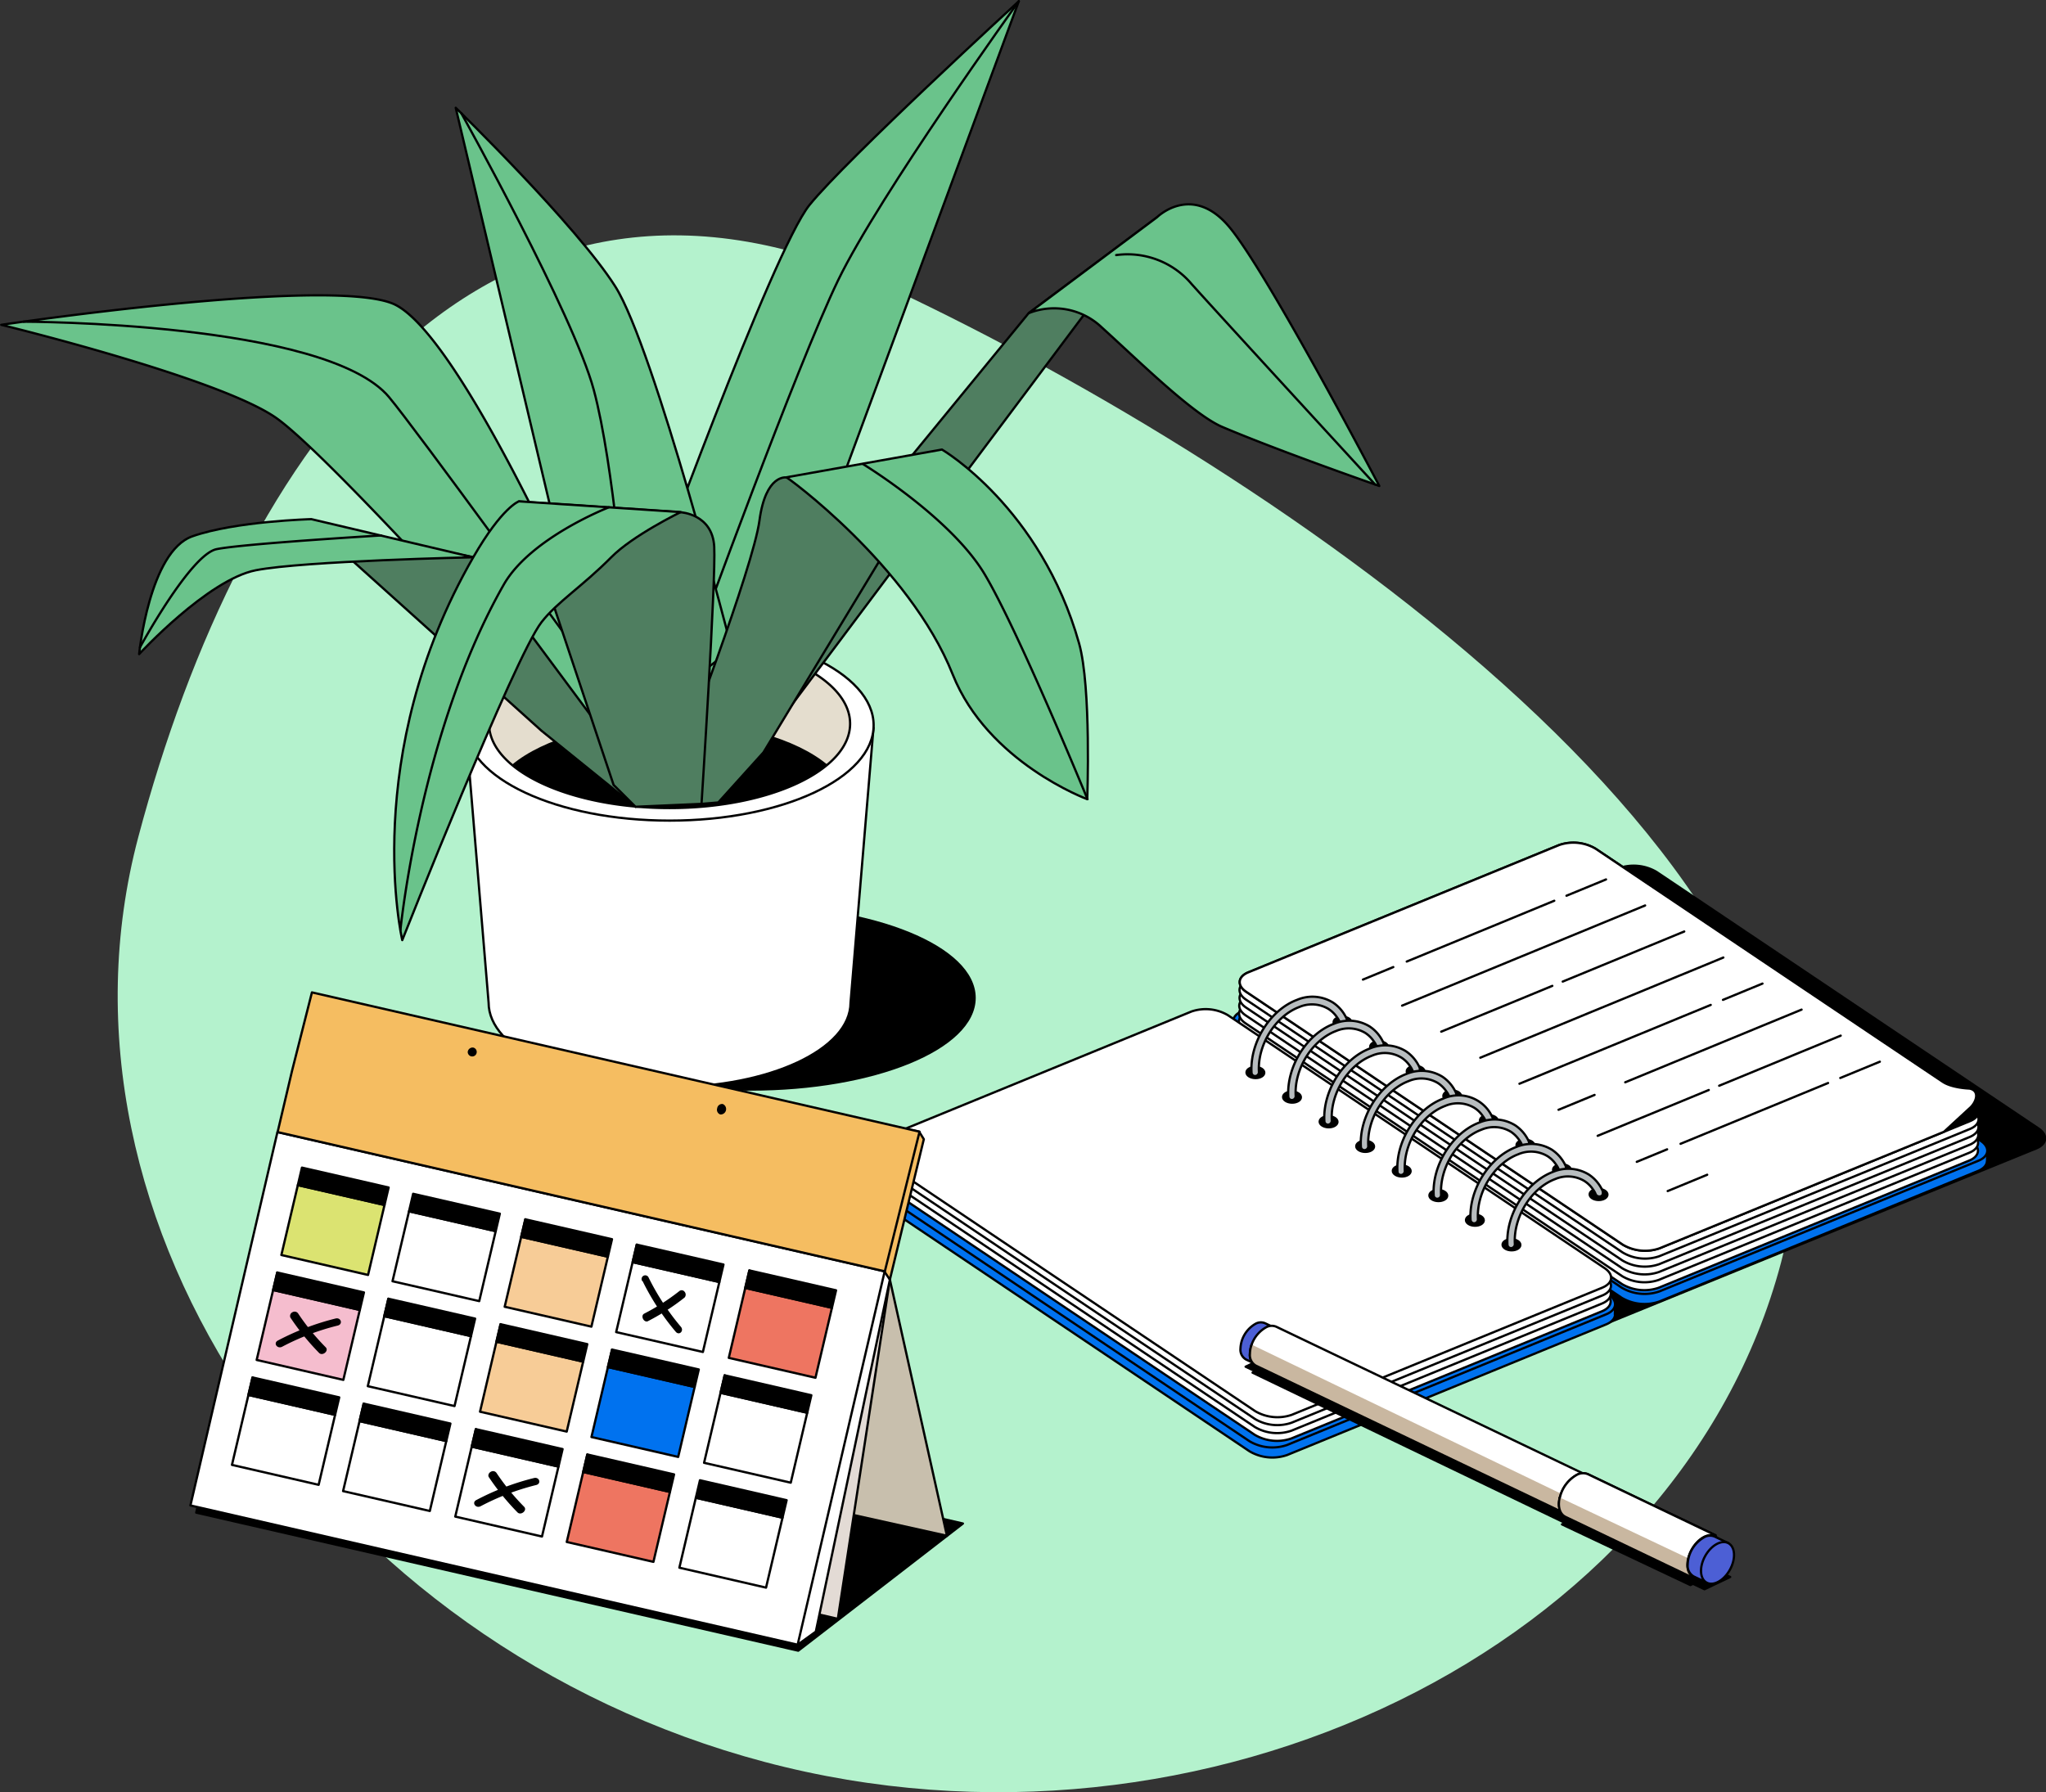 <svg viewBox="0 0 452 396" fill="none" xmlns="http://www.w3.org/2000/svg">
  <rect x="0" y="0" width="452" height="396" fill="#333333" stroke="none"/>
  <path d="M393.458 278.992c22.623-85.272-110.889-174.836-196.1-215.04-90.205-42.55-144.182 35.741-166.805 121.006C7.93 270.223 72.05 363.595 168.908 389.303c96.857 25.709 201.952-25.053 224.55-110.311Z" fill="#B4F2CD"/>
  <path d="M165.768 240.74c27.36 0 49.539-9.065 49.539-20.248 0-11.183-22.179-20.248-49.539-20.248-27.359 0-49.539 9.065-49.539 20.248 0 11.183 22.18 20.248 49.539 20.248Z" fill="#000" stroke="#000" stroke-width=".5" stroke-linecap="round" stroke-linejoin="round"/>
  <path d="m102.841 160.258 5.101 61.286c0 10.313 17.902 18.675 39.979 18.675 22.078 0 39.98-8.362 39.98-18.675l5.068-60.733-90.128-.553Z" fill="#fff" stroke="#000" stroke-width=".5" stroke-linecap="round" stroke-linejoin="round"/>
  <path d="M193.001 160.258c0 11.637-20.185 21.061-45.08 21.061-24.894 0-45.08-9.424-45.08-21.061.008-1.248.236-2.485.675-3.655 3.708-9.89 22.175-17.406 44.405-17.406 24.895 0 45.08 9.435 45.08 21.061Z" fill="#fff" stroke="#000" stroke-width=".5" stroke-linecap="round" stroke-linejoin="round"/>
  <path d="M187.803 159.911c0 10.292-17.847 18.632-39.882 18.632-22.034 0-39.881-8.34-39.881-18.632a9.18 9.18 0 0 1 .598-3.253c3.263-8.752 19.576-15.4 39.283-15.4 22.035.021 39.882 8.361 39.882 18.653Z" fill="#E4DDCE" stroke="#000" stroke-width=".5" stroke-linecap="round" stroke-linejoin="round"/>
  <path d="M182.778 168.967c-6.819-5.705-19.87-9.576-34.802-9.576-14.933 0-28.038 3.871-34.857 9.576 6.819 5.715 19.87 9.576 34.857 9.576 14.987 0 27.983-3.861 34.802-9.576Z" fill="#000"/>
  <path d="M161.668 171.906 225.074.271s-38.119 34.965-46.255 45.04c-8.135 10.075-35.748 86.11-35.748 86.11l15.78 37.221 2.817 3.264Z" fill="#6AC38B" stroke="#000" stroke-width=".5" stroke-linecap="round" stroke-linejoin="round"/>
  <path d="M225.074.271s-30.822 42.86-39.914 61.644c-9.092 18.784-31.105 79.267-31.105 79.267" stroke="#000" stroke-width=".5" stroke-linecap="round" stroke-linejoin="round"/>
  <path d="m143.082 171.906 18.586 1.529L255.57 48.044l-28.321 21.148-84.167 102.714Z" fill="#4F7E60" stroke="#000" stroke-width=".5" stroke-linecap="round" stroke-linejoin="round"/>
  <path d="M270.1 94.363c12.79 5.423 34.617 13.014 34.617 13.014s-25.395-48.488-33.519-57.663c-8.124-9.175-15.628-1.681-15.628-1.681l-28.277 21.148a15.266 15.266 0 0 1 8.539-.767 15.238 15.238 0 0 1 7.6 3.955c7.853 7.071 20.11 19.24 26.668 21.994ZM130.401 139.62s-28.854-66.665-43.732-72.576C71.791 61.135.272 71.773.272 71.773s47.973 11.659 60.698 20.54c12.724 8.883 65.885 68.683 65.885 68.683l6.732 9.251-3.186-30.627Z" fill="#6AC38B" stroke="#000" stroke-width=".5" stroke-linecap="round" stroke-linejoin="round"/>
  <path d="M5.177 71.079s66.82 0 80.763 16.658c6.112 7.31 40.915 55.31 40.915 55.31" stroke="#000" stroke-width=".5" stroke-linecap="round" stroke-linejoin="round"/>
  <path d="M161.668 143.416s-17.129-66.535-25.732-80.102c-8.602-13.567-35.259-39.498-35.259-39.498l33.421 140.986 27.57-21.386Z" fill="#6AC38B" stroke="#000" stroke-width=".5" stroke-linecap="round" stroke-linejoin="round"/>
  <path d="M101.906 25.009s24.775 44.465 29.267 61.134c4.491 16.669 6.982 50.278 6.982 50.278" stroke="#000" stroke-width=".5" stroke-linecap="round" stroke-linejoin="round"/>
  <path d="m119.623 161.462 20.772 16.799 3.644-1.963-39.49-53.163-35.553-7.212 50.627 45.539Z" fill="#4F7E60" stroke="#000" stroke-width=".5" stroke-linecap="round" stroke-linejoin="round"/>
  <path d="M104.549 123.135s-37.413.792-48.028 2.864c-10.614 2.071-25.786 18.534-25.786 18.534s2.251-22.677 11.757-26.028c9.505-3.352 26.286-3.796 26.286-3.796l35.771 8.426Z" fill="#6AC38B" stroke="#000" stroke-width=".5" stroke-linecap="round" stroke-linejoin="round"/>
  <path d="m168.661 166.245-9.984 11.062-12.083 1.03 3.785-11.127s16.009-41.797 17.401-52.198c1.393-10.4 5.993-9.511 5.993-9.511l33.443-2.928-38.555 63.672Z" fill="#4F7E60" stroke="#000" stroke-width=".5" stroke-linecap="round" stroke-linejoin="round"/>
  <path d="m154.98 177.621-14.585.64-4.84-4.826-20.914-62.62 35.738 2.376s7.004.347 7.406 7.591c.403 7.245-2.805 56.839-2.805 56.839Z" fill="#4F7E60" stroke="#000" stroke-width=".5" stroke-linecap="round" stroke-linejoin="round"/>
  <path d="M208.097 99.33s21.828 12.765 30.289 42.817c2.73 9.685 1.805 34.433 1.805 34.433s-21.947-8.08-29.723-27.568c-9.614-24.12-36.978-43.901-36.749-43.543l34.378-6.139ZM150.379 113.147s-10.604 5.162-15.346 9.988c-6.46 6.507-11.963 9.891-15.41 14.348-6.004 7.744-30.757 70.244-30.757 70.244s-9.56-40.756 15.683-84.592c6.405-11.127 10.092-12.363 10.092-12.363l35.738 2.375Z" fill="#6AC38B" stroke="#000" stroke-width=".5" stroke-linecap="round" stroke-linejoin="round"/>
  <path d="M134.511 112.095s-17.281 6.691-23.209 17.059c-18.488 32.416-22.839 76.339-22.839 76.339M190.652 102.541s19.392 11.799 26.874 24.336c7.483 12.537 22.72 49.703 22.72 49.703M246.586 56.362a18.536 18.536 0 0 1 9.164 1.063 18.491 18.491 0 0 1 7.509 5.347c7.482 8.329 40.534 44.28 40.534 44.28M30.92 143.036s11.137-20.486 16.912-21.69c5.775-1.204 36.368-3.037 36.368-3.037" stroke="#000" stroke-width=".5" stroke-linecap="round" stroke-linejoin="round"/>
  <g clip-path="url(#a)">
    <path d="m450.323 249.326-84.362-56.667a9.951 9.951 0 0 0-8.312-.833l-152.642 62.786c-2.41.983-2.629 3.003-.476 4.422l84.339 56.682c2.146 1.441 5.886 1.817 24.936-6.517l136.018-55.443c2.441-.991 2.652-2.981.499-4.43Z" fill="#000" stroke="#000" stroke-width=".5" stroke-linecap="round" stroke-linejoin="round"/>
    <path d="M438.98 256.556v-.082l.045-2.253-2.123-.375-83.741-56.307a9.953 9.953 0 0 0-8.313-.826l-70.472 28.934-.34.151-1.571-.278-.053 2.38a2.813 2.813 0 0 0 1.511 2.169l84.338 56.683a9.95 9.95 0 0 0 8.313.825l70.419-28.851c1.269-.518 1.927-1.314 1.964-2.155l.023-.015Z" fill="#0072EF" stroke="#000" stroke-width=".5" stroke-linecap="round" stroke-linejoin="round"/>
    <path d="m437.061 256.474-70.472 28.874a9.953 9.953 0 0 1-8.313-.826L273.93 227.84c-2.146-1.442-1.934-3.439.484-4.43l70.48-28.866a9.947 9.947 0 0 1 8.312.825l84.338 56.683c2.154 1.419 1.935 3.446-.483 4.422ZM356.758 290.475v-.082l.045-2.253-2.131-.375-83.734-56.307a9.946 9.946 0 0 0-8.312-.826l-70.465 28.927-.34.158-1.579-.278-.045 2.38c.058.455.226.89.489 1.268a2.89 2.89 0 0 0 1.022.902l84.331 56.682a9.946 9.946 0 0 0 8.312.826l70.48-28.867c1.262-.518 1.927-1.314 1.964-2.155h-.037Z" fill="#0072EF" stroke="#000" stroke-width=".5" stroke-linecap="round" stroke-linejoin="round"/>
    <path d="m354.838 290.4-70.487 28.874a9.95 9.95 0 0 1-8.312-.825L191.7 261.766c-2.153-1.449-1.934-3.438.484-4.429l70.48-28.867a9.946 9.946 0 0 1 8.312.826l84.338 56.682c2.154 1.442 1.942 3.439-.476 4.422Z" fill="#0072EF" stroke="#000" stroke-width=".5" stroke-linecap="round" stroke-linejoin="round"/>
    <path d="m435.051 256.428-68.621 28.109a9.71 9.71 0 0 1-8.086-.803l-83.189-55.872c-2.101-1.411-1.89-3.348.468-4.309l68.621-28.116a9.667 9.667 0 0 1 8.085.811l83.198 55.871c2.093 1.404 1.881 3.341-.476 4.309Z" fill="#fff" stroke="#000" stroke-width=".5" stroke-linecap="round" stroke-linejoin="round"/>
    <path d="m435.089 254.687-68.629 28.108a9.698 9.698 0 0 1-8.055-.796l-83.22-55.878c-2.093-1.412-1.882-3.349.468-4.317l68.629-28.109a9.68 9.68 0 0 1 8.085.804l83.19 55.879c2.093 1.403 1.882 3.34-.468 4.309Z" fill="#fff" stroke="#000" stroke-width=".5" stroke-linecap="round" stroke-linejoin="round"/>
    <path d="m435.126 252.945-68.628 28.108a9.696 9.696 0 0 1-8.086-.803l-83.19-55.879c-2.1-1.404-1.889-3.341.469-4.309l68.621-28.108a9.703 9.703 0 0 1 8.093.803l83.19 55.871c2.093 1.412 1.881 3.341-.469 4.317Z" fill="#fff" stroke="#000" stroke-width=".5" stroke-linecap="round" stroke-linejoin="round"/>
    <path d="m435.156 251.218-68.628 28.116a9.66 9.66 0 0 1-8.085-.811l-83.16-55.894c-2.093-1.404-1.882-3.341.469-4.309l68.628-28.108a9.692 9.692 0 0 1 8.085.803l83.19 55.871c2.093 1.412 1.852 3.349-.499 4.332Z" fill="#fff" stroke="#000" stroke-width=".5" stroke-linecap="round" stroke-linejoin="round"/>
    <path d="m435.194 249.454-68.628 28.116a9.674 9.674 0 0 1-8.086-.826l-83.197-55.856c-2.101-1.404-1.889-3.341.469-4.31l68.628-28.108a9.692 9.692 0 0 1 8.085.803l83.19 55.872c2.093 1.411 1.889 3.348-.461 4.309Z" fill="#fff" stroke="#000" stroke-width=".5" stroke-linecap="round" stroke-linejoin="round"/>
    <path d="m435.225 247.712-68.629 28.116a9.68 9.68 0 0 1-8.085-.811l-83.19-55.871c-2.093-1.404-1.882-3.348.468-4.309l68.629-28.109a9.65 9.65 0 0 1 8.085.804l83.19 55.871c2.093 1.411 1.889 3.348-.468 4.309Z" fill="#000" stroke="#000" stroke-width=".5" stroke-linecap="round" stroke-linejoin="round"/>
    <path d="m435.036 244.942-5.569 5.128-62.871 25.758a9.68 9.68 0 0 1-8.085-.811l-83.19-55.871c-2.093-1.404-1.882-3.348.468-4.309l68.629-28.109a9.65 9.65 0 0 1 8.085.804s74.666 50.173 76.722 51.524c2.055 1.351 5.833 1.464 5.833 1.464 2.373.405 1.64 3.048-.022 4.422ZM353.916 289.725l-68.628 28.108a9.667 9.667 0 0 1-8.086-.803l-83.189-55.872c-2.101-1.403-1.89-3.348.468-4.309l68.621-28.116a9.697 9.697 0 0 1 8.093.811l83.19 55.871c2.093 1.404 1.881 3.341-.469 4.31Z" fill="#fff" stroke="#000" stroke-width=".5" stroke-linecap="round" stroke-linejoin="round"/>
    <path d="m353.947 288.005-68.629 28.109a9.663 9.663 0 0 1-8.085-.803l-83.19-55.894c-2.093-1.412-1.882-3.349.468-4.31l68.629-28.116a9.68 9.68 0 0 1 8.085.811l83.19 55.872c2.093 1.403 1.882 3.348-.468 4.331Z" fill="#fff" stroke="#000" stroke-width=".5" stroke-linecap="round" stroke-linejoin="round"/>
    <path d="m353.984 286.241-68.628 28.109a9.699 9.699 0 0 1-4.133.489 9.65 9.65 0 0 1-3.953-1.293l-83.19-55.871c-2.1-1.412-1.889-3.348.469-4.309l68.643-28.116a9.672 9.672 0 0 1 8.086.81l83.19 55.872c2.078 1.404 1.866 3.341-.484 4.309Z" fill="#fff" stroke="#000" stroke-width=".5" stroke-linecap="round" stroke-linejoin="round"/>
    <path d="m354.014 284.499-68.628 28.109a9.694 9.694 0 0 1-8.086-.803l-83.189-55.872c-2.093-1.411-1.882-3.348.468-4.309l68.613-28.116a9.67 9.67 0 0 1 8.086.811l83.19 55.871c2.108 1.404 1.904 3.311-.454 4.309Z" fill="#fff" stroke="#000" stroke-width=".5" stroke-linecap="round" stroke-linejoin="round"/>
    <path d="M279.301 237.031c.015-.672-.852-1.235-1.937-1.259-1.085-.024-1.976.501-1.991 1.173-.015.671.852 1.235 1.937 1.259 1.085.024 1.976-.502 1.991-1.173ZM287.39 242.46c.015-.671-.853-1.235-1.938-1.259-1.084-.023-1.976.502-1.991 1.173-.015.672.853 1.236 1.938 1.259 1.084.024 1.976-.501 1.991-1.173ZM295.47 247.905c.015-.672-.852-1.236-1.937-1.259-1.085-.024-1.977.501-1.991 1.173-.015.671.852 1.235 1.937 1.259 1.085.023 1.976-.502 1.991-1.173ZM303.55 253.341c.015-.671-.852-1.235-1.937-1.258-1.085-.024-1.976.501-1.991 1.173-.015.671.852 1.235 1.937 1.258 1.085.024 1.976-.501 1.991-1.173ZM311.631 258.778c.015-.671-.853-1.235-1.937-1.259-1.085-.023-1.977.502-1.992 1.173-.014.672.853 1.235 1.938 1.259 1.085.024 1.976-.501 1.991-1.173ZM319.711 264.208c.015-.672-.852-1.236-1.937-1.259-1.085-.024-1.976.501-1.991 1.173-.015.671.853 1.235 1.937 1.259 1.085.023 1.977-.502 1.991-1.173ZM327.792 269.652c.015-.672-.853-1.235-1.938-1.259-1.084-.024-1.976.501-1.991 1.173-.015.672.853 1.235 1.938 1.259 1.084.024 1.976-.502 1.991-1.173ZM335.872 275.089c.015-.672-.852-1.236-1.937-1.259-1.085-.024-1.976.501-1.991 1.173-.015.671.852 1.235 1.937 1.259 1.085.023 1.977-.502 1.991-1.173ZM298.551 225.92c.014-.672-.853-1.235-1.938-1.259-1.085-.024-1.976.502-1.991 1.173-.015.672.853 1.235 1.937 1.259 1.085.024 1.977-.501 1.992-1.173ZM306.631 231.357c.015-.672-.852-1.235-1.937-1.259-1.085-.024-1.976.502-1.991 1.173-.015.672.852 1.235 1.937 1.259 1.085.024 1.976-.502 1.991-1.173ZM314.704 236.786c.015-.671-.852-1.235-1.937-1.259-1.085-.023-1.976.502-1.991 1.173-.015.672.852 1.235 1.937 1.259 1.085.024 1.976-.501 1.991-1.173ZM322.792 242.223c.015-.671-.852-1.235-1.937-1.259-1.085-.023-1.977.502-1.991 1.173-.015.672.852 1.235 1.937 1.259 1.085.024 1.976-.501 1.991-1.173ZM330.873 247.66c.014-.672-.853-1.235-1.938-1.259-1.085-.024-1.976.502-1.991 1.173-.015.672.853 1.235 1.937 1.259 1.085.024 1.977-.502 1.992-1.173ZM338.953 253.104c.015-.671-.853-1.235-1.937-1.259-1.085-.023-1.977.502-1.992 1.173-.014.672.853 1.236 1.938 1.259 1.085.024 1.976-.501 1.991-1.173ZM347.033 258.534c.015-.672-.852-1.235-1.937-1.259-1.085-.024-1.976.501-1.991 1.173-.015.671.853 1.235 1.937 1.259 1.085.023 1.977-.502 1.991-1.173ZM355.114 263.971c.015-.672-.852-1.236-1.937-1.259-1.085-.024-1.977.501-1.991 1.173-.015.671.852 1.235 1.937 1.259 1.085.023 1.976-.502 1.991-1.173Z" fill="#000" stroke="#000" stroke-width=".5" stroke-linecap="round" stroke-linejoin="round"/>
    <path d="M297.114 226.301c.657-.226.43-1.082.385-1.209a8.388 8.388 0 0 0-3.022-3.574 8.64 8.64 0 0 0-7.927-.6c-5.955 2.214-10.466 9.437-10.066 16.096a.787.787 0 0 0 .278.567.803.803 0 0 0 .607.184.89.89 0 0 0 .559-.316.872.872 0 0 0 .196-.608c-.363-5.938 3.642-12.372 8.917-14.339a7.094 7.094 0 0 1 6.476.45 6.445 6.445 0 0 1 1.836 1.802c.268.35.485.737.642 1.149a.923.923 0 0 0 1.119.398Z" fill="#B8BDBF" stroke="#000" stroke-width=".5" stroke-linecap="round" stroke-linejoin="round"/>
    <path d="M305.237 231.601c.657-.225.438-1.081.385-1.209a8.451 8.451 0 0 0-3.022-3.581 8.666 8.666 0 0 0-7.927-.593c-5.955 2.215-10.466 9.437-10.065 16.096a.774.774 0 0 0 .277.567.78.78 0 0 0 .607.184.867.867 0 0 0 .755-.923c-.362-5.939 3.643-12.373 8.925-14.34a7.093 7.093 0 0 1 6.476.451 6.495 6.495 0 0 1 1.828 1.802c.268.352.487.738.65 1.148a.915.915 0 0 0 1.111.398Z" fill="#B8BDBF" stroke="#000" stroke-width=".5" stroke-linecap="round" stroke-linejoin="round"/>
    <path d="M313.209 237.051c.658-.225.431-1.088.386-1.216a8.48 8.48 0 0 0-3.023-3.573 8.675 8.675 0 0 0-7.927-.601c-5.954 2.252-10.466 9.445-10.065 16.096a.784.784 0 0 0 .279.565.807.807 0 0 0 .605.186.878.878 0 0 0 .756-.923c-.363-5.946 3.642-12.373 8.916-14.34a7.072 7.072 0 0 1 6.476.451 6.525 6.525 0 0 1 1.837 1.794c.268.35.484.737.642 1.149a.923.923 0 0 0 1.118.412Z" fill="#B8BDBF" stroke="#000" stroke-width=".5" stroke-linecap="round" stroke-linejoin="round"/>
    <path d="M321.272 242.675c.657-.218.438-1.081.385-1.209a8.427 8.427 0 0 0-3.022-3.574 8.69 8.69 0 0 0-7.927-.6c-5.955 2.252-10.466 9.437-10.065 16.096a.784.784 0 0 0 .279.564c.083.07.179.123.283.155.104.032.214.043.322.032a.874.874 0 0 0 .755-.931c-.362-5.939 3.643-12.373 8.925-14.34a7.117 7.117 0 0 1 6.476.451 6.713 6.713 0 0 1 1.828 1.802c.268.351.487.738.65 1.148a.902.902 0 0 0 1.111.406Z" fill="#B8BDBF" stroke="#000" stroke-width=".5" stroke-linecap="round" stroke-linejoin="round"/>
    <path d="M329.35 248.155c.657-.225.431-1.089.385-1.216a8.167 8.167 0 0 0-1.854-2.648 8.228 8.228 0 0 0-5.942-2.263 8.256 8.256 0 0 0-3.161.737c-5.947 2.252-10.465 9.444-10.057 16.103a.738.738 0 0 0 .262.579.765.765 0 0 0 .614.172.872.872 0 0 0 .756-.923c-.355-5.946 3.642-12.373 8.924-14.34a7.085 7.085 0 0 1 6.476.451 6.407 6.407 0 0 1 1.829 1.802c.269.35.488.737.65 1.148a.927.927 0 0 0 1.118.398Z" fill="#B8BDBF" stroke="#000" stroke-width=".5" stroke-linecap="round" stroke-linejoin="round"/>
    <path d="M337.36 253.426c.657-.226.431-1.089.385-1.217a8.43 8.43 0 0 0-3.022-3.573 8.683 8.683 0 0 0-7.927-.601c-5.955 2.252-10.466 9.437-10.065 16.096a.784.784 0 0 0 .279.565.807.807 0 0 0 .605.186.874.874 0 0 0 .755-.931c-.362-5.938 3.643-12.372 8.917-14.339a7.137 7.137 0 0 1 6.484.45 6.713 6.713 0 0 1 1.828 1.802c.268.352.487.738.65 1.149a.908.908 0 0 0 1.111.413Z" fill="#B8BDBF" stroke="#000" stroke-width=".5" stroke-linecap="round" stroke-linejoin="round"/>
    <path d="M345.498 258.839c.658-.226.439-1.089.386-1.217a8.48 8.48 0 0 0-3.023-3.573 8.68 8.68 0 0 0-7.927-.601c-5.954 2.252-10.466 9.445-10.065 16.096a.801.801 0 0 0 .28.565.803.803 0 0 0 .604.186.879.879 0 0 0 .561-.313.868.868 0 0 0 .195-.61c-.363-5.946 3.642-12.373 8.924-14.34a7.08 7.08 0 0 1 6.476.451 6.498 6.498 0 0 1 1.829 1.802c.269.35.488.737.65 1.148a.913.913 0 0 0 1.11.406Z" fill="#B8BDBF" stroke="#000" stroke-width=".5" stroke-linecap="round" stroke-linejoin="round"/>
    <path d="M353.652 264.319c.657-.225.431-1.089.385-1.216a8.472 8.472 0 0 0-3.022-3.574 8.694 8.694 0 0 0-7.927-.6c-5.955 2.252-10.466 9.444-10.065 16.103a.784.784 0 0 0 .279.565.807.807 0 0 0 .605.186.884.884 0 0 0 .559-.315.872.872 0 0 0 .196-.608c-.362-5.946 3.643-12.373 8.917-14.34a7.083 7.083 0 0 1 6.476.451 6.406 6.406 0 0 1 1.836 1.802c.27.349.486.736.643 1.148a.927.927 0 0 0 1.118.398Z" fill="#B8BDBF" stroke="#000" stroke-width=".5" stroke-linecap="round" stroke-linejoin="round"/>
    <path d="m346.065 197.914 8.735-3.596" stroke="#000" stroke-width=".5" stroke-linecap="round" stroke-linejoin="round"/>
    <path d="m310.776 212.457 5.055-2.08 9.824-4.046.816-.338 1.481-.608 9.355-3.859 6.06-2.5" fill="#fff"/>
    <path d="m310.776 212.457 5.055-2.08 9.824-4.046.816-.338 1.481-.608 9.355-3.859 6.06-2.5M301.104 216.443l6.702-2.763" stroke="#000" stroke-width=".5" stroke-linecap="round" stroke-linejoin="round"/>
    <path d="m309.748 222.201 6.703-2.762 1.247-.518 1.723-.706 5.047-2.087 9.824-4.047.816-.338 1.489-.608 9.347-3.859 6.06-2.492 1.361-.563 1.345-.556 8.727-3.596" fill="#fff"/>
    <path d="m309.748 222.201 6.703-2.762 1.247-.518 1.723-.706 5.047-2.087 9.824-4.047.816-.338 1.489-.608 9.347-3.859 6.06-2.492 1.361-.563 1.345-.556 8.727-3.596" stroke="#000" stroke-width=".5" stroke-linecap="round" stroke-linejoin="round"/>
    <path d="m345.234 216.886 9.355-3.851 6.06-2.5 1.36-.563 1.345-.556 8.728-3.596" fill="#fff"/>
    <path d="m345.234 216.886 9.355-3.851 6.06-2.5 1.36-.563 1.345-.556 8.728-3.596" stroke="#000" stroke-width=".5" stroke-linecap="round" stroke-linejoin="round"/>
    <path d="m318.393 227.952 6.695-2.763 1.255-.518 1.715-.705 5.055-2.08 9.824-4.054" fill="#fff"/>
    <path d="m318.393 227.952 6.695-2.763 1.255-.518 1.715-.705 5.055-2.08 9.824-4.054" stroke="#000" stroke-width=".5" stroke-linecap="round" stroke-linejoin="round"/>
    <path d="m327.03 233.703 6.703-2.763 1.254-.518 1.715-.705 5.056-2.08 9.816-4.054.816-.33 1.488-.616 9.355-3.851 6.053-2.5 1.36-.564 1.345-.548 8.728-3.603" fill="#fff"/>
    <path d="m327.03 233.703 6.703-2.763 1.254-.518 1.715-.705 5.056-2.08 9.816-4.054.816-.33 1.488-.616 9.355-3.851 6.053-2.5 1.36-.564 1.345-.548 8.728-3.603M380.636 220.925l8.728-3.596" stroke="#000" stroke-width=".5" stroke-linecap="round" stroke-linejoin="round"/>
    <path d="m335.675 239.454 6.702-2.755 1.247-.518 1.716-.714 5.055-2.079 9.823-4.047.817-.338 1.481-.608 9.355-3.859 6.06-2.492" fill="#fff"/>
    <path d="m335.675 239.454 6.702-2.755 1.247-.518 1.716-.714 5.055-2.079 9.823-4.047.817-.338 1.481-.608 9.355-3.859 6.06-2.492" stroke="#000" stroke-width=".5" stroke-linecap="round" stroke-linejoin="round"/>
    <path d="m359.04 239.139 9.823-4.047.816-.338 1.481-.608 9.355-3.859 6.053-2.492 1.36-.563 1.345-.556 8.728-3.596" fill="#fff"/>
    <path d="m359.04 239.139 9.823-4.047.816-.338 1.481-.608 9.355-3.859 6.053-2.492 1.36-.563 1.345-.556 8.728-3.596" stroke="#000" stroke-width=".5" stroke-linecap="round" stroke-linejoin="round"/>
    <path d="m344.312 245.212 6.703-2.763 1.254-.518" fill="#fff"/>
    <path d="m344.312 245.212 6.703-2.763 1.254-.518" stroke="#000" stroke-width=".5" stroke-linecap="round" stroke-linejoin="round"/>
    <path d="m379.797 239.897 9.355-3.851 6.061-2.5 1.36-.563 1.345-.556 8.728-3.596" fill="#fff"/>
    <path d="m379.797 239.897 9.355-3.851 6.061-2.5 1.36-.563 1.345-.556 8.728-3.596" stroke="#000" stroke-width=".5" stroke-linecap="round" stroke-linejoin="round"/>
    <path d="m352.957 250.963 6.702-2.763 1.247-.518 1.723-.706 5.048-2.079 9.823-4.054" fill="#fff"/>
    <path d="m352.957 250.963 6.702-2.763 1.247-.518 1.723-.706 5.048-2.079 9.823-4.054M406.555 238.185l8.735-3.596" stroke="#000" stroke-width=".5" stroke-linecap="round" stroke-linejoin="round"/>
    <path d="m371.266 252.727 5.055-2.079 9.824-4.047.816-.338 1.481-.615 9.355-3.852 6.06-2.5" fill="#fff"/>
    <path d="m371.266 252.727 5.055-2.079 9.824-4.047.816-.338 1.481-.615 9.355-3.852 6.06-2.5M361.594 256.714l6.702-2.763M368.425 263.17l8.728-3.603" stroke="#000" stroke-width=".5" stroke-linecap="round" stroke-linejoin="round"/>
  </g>
  <g clip-path="url(#b)">
    <path d="m277.323 302.997-2.145-1.019 6.394-3.038 2.039.954.46-.225 67.358 34.099.5-.24 28.378 13.413-.613.297 2.54 1.203-5.676 2.71-2.539-1.203-.573.281-28.378-13.414.677-.329-69.035-33.193.613-.296Z" fill="#000" stroke="#000" stroke-width=".5" stroke-linecap="round" stroke-linejoin="round"/>
    <path d="M274.042 297.986a6.558 6.558 0 0 1 .946-3.17 6.609 6.609 0 0 1 2.375-2.314 2.38 2.38 0 0 1 2.145-.113l2.741 1.307-4.209 8.018-2.765-1.323a2.498 2.498 0 0 1-.972-1.022 2.475 2.475 0 0 1-.261-1.383Z" fill="#4C5FD5" stroke="#000" stroke-width=".5" stroke-linecap="round" stroke-linejoin="round"/>
    <path d="M282.548 299.008c1.212-2.193 1.078-4.58-.3-5.333-1.377-.753-3.476.413-4.688 2.606-1.212 2.192-1.078 4.58.3 5.333 1.377.753 3.476-.414 4.688-2.606Z" fill="#000"/>
    <path d="M276.13 299.148a7.002 7.002 0 0 1 1.012-3.39 7.053 7.053 0 0 1 2.543-2.471 2.542 2.542 0 0 1 2.29-.128l67.97 32.512-4.498 8.594-68.003-32.519a2.679 2.679 0 0 1-1.314-2.598Z" fill="#fff" stroke="#000" stroke-width=".5" stroke-linecap="round" stroke-linejoin="round"/>
    <path d="m348.051 331.572-2.604 2.693-68.003-32.519a2.679 2.679 0 0 1-1.314-2.598c.009-.7.137-1.394.379-2.052" fill="#C9B7A0"/>
    <path d="m348.051 331.572-2.604 2.693-68.003-32.519a2.679 2.679 0 0 1-1.314-2.598c.009-.7.137-1.394.379-2.052" stroke="#000" stroke-width=".5" stroke-linecap="round" stroke-linejoin="round"/>
    <path d="M344.423 332.301a7.703 7.703 0 0 1 1.121-3.71 7.764 7.764 0 0 1 2.789-2.704 2.826 2.826 0 0 1 2.515-.136l28.153 13.486-4.942 9.444-28.217-13.501c-.855-.441-1.419-1.444-1.419-2.879Z" fill="#FFEF57" stroke="#000" stroke-width=".5" stroke-linecap="round" stroke-linejoin="round"/>
    <path d="M344.423 332.301a7.703 7.703 0 0 1 1.121-3.71 7.764 7.764 0 0 1 2.789-2.704 2.826 2.826 0 0 1 2.515-.136l28.153 13.486-4.942 9.444-28.217-13.501c-.855-.441-1.419-1.444-1.419-2.879Z" fill="#fff" stroke="#000" stroke-width=".5" stroke-linecap="round" stroke-linejoin="round"/>
    <path d="m375.663 345.594-1.612 3.063-28.217-13.502c-.887-.417-1.451-1.419-1.451-2.854.004-.483.064-.965.177-1.435" fill="#C9B7A0"/>
    <path d="m375.663 345.594-1.612 3.063-28.217-13.502c-.887-.417-1.451-1.419-1.451-2.854.004-.483.064-.965.177-1.435" stroke="#000" stroke-width=".5" stroke-linecap="round" stroke-linejoin="round"/>
    <path d="M379.364 345.484c1.424-2.576 1.266-5.383-.353-6.268-1.62-.885-4.087.486-5.511 3.062-1.424 2.577-1.266 5.383.353 6.269 1.619.885 4.086-.486 5.511-3.063Z" fill="#000"/>
    <path d="M372.842 345.682a7.183 7.183 0 0 1 1.035-3.481 7.243 7.243 0 0 1 2.609-2.54 2.618 2.618 0 0 1 2.354-.128l3.007 1.435-4.62 8.819-3.039-1.451a2.713 2.713 0 0 1-1.346-2.654Z" fill="#4C5FD5" stroke="#000" stroke-width=".5" stroke-linecap="round" stroke-linejoin="round"/>
    <path d="M382.175 346.83c1.33-2.406 1.181-5.027-.333-5.855-1.514-.827-3.819.452-5.149 2.858-1.33 2.405-1.181 5.027.333 5.854 1.514.828 3.819-.451 5.149-2.857Z" fill="#4C5FD5" stroke="#000" stroke-width=".5" stroke-linecap="round" stroke-linejoin="round"/>
  </g>
  <path d="m51.44 299.503-8.088 34.72 132.996 30.503 20.891-16.122 15.487-11.972L51.44 299.503Z" fill="#000" stroke="#000" stroke-width=".5" stroke-linecap="round" stroke-linejoin="round"/>
  <path d="m209.197 339.338-12.605-56.604-6.686-.734-16.123 49.474 35.414 7.864Z" fill="#C8BFAD" stroke="#000" stroke-width=".5" stroke-linecap="round" stroke-linejoin="round"/>
  <path d="m185.094 357.694 11.498-74.96-66.827-12.902-11.651 72.375 66.98 15.487Z" fill="#E3DBD5" stroke="#000" stroke-width=".5" stroke-linecap="round" stroke-linejoin="round"/>
  <path d="m69.855 221.979-4.385 17.273-3.2 13.592 8.001 79.648 105.945 30.92 4.012-2.892 16.364-77.764-1.096-2.87-125.641-57.907ZM98.11 233.83c-.153.646-21.844-3.866-22.37-3.987a1.093 1.093 0 0 1-.69-1.38 1.092 1.092 0 0 1 .808-.917c.14-.036.286-.045.43-.025.526.121 21.965 5.674 21.822 6.309Zm43.042 11.008a1.097 1.097 0 0 1-.69-1.38 1.104 1.104 0 0 1 .423-.729 1.09 1.09 0 0 1 .815-.213 1.093 1.093 0 0 1 .68 1.38 1.093 1.093 0 0 1-1.228.942Z" fill="#fff" stroke="#000" stroke-width=".5" stroke-linecap="round" stroke-linejoin="round"/>
  <path d="M98.111 232.625h-.099c-.087.416-21.504-4.195-21.822-4.085a.761.761 0 0 1-.438 0 .8.8 0 0 1-.57-.504 1.358 1.358 0 0 1 0-.734 1.196 1.196 0 0 1 .69-.843.782.782 0 0 1 .45 0c.252 0 21.592 5.169 21.69 5.476.078.239.078.496 0 .734h.187a1.477 1.477 0 0 0-.066-.876c-.12-.318-21.515-5.477-21.844-5.564a.895.895 0 0 0-.537 0 1.328 1.328 0 0 0-.79.964c-.088.285-.088.59 0 .876a1.09 1.09 0 0 0 .713.646.98.98 0 0 0 .537 0c.373-.142 21.822 4.436 21.921 3.965l-.022-.055Zm43.042 10.953v-.099a.771.771 0 0 1-.559-.504 1.192 1.192 0 0 1 0-.733 1.103 1.103 0 0 1 .68-.844.798.798 0 0 1 .449 0 .8.8 0 0 1 .559.504c.068.24.068.494 0 .734a1.145 1.145 0 0 1-.69.843.747.747 0 0 1-.439 0v.197a.882.882 0 0 0 .538 0 1.326 1.326 0 0 0 .789-.963 1.485 1.485 0 0 0-.055-.877 1.098 1.098 0 0 0-.713-.646 1 1 0 0 0-.537 0 1.337 1.337 0 0 0-.789.964c-.065.291-.046.595.055.876a1.01 1.01 0 0 0 .712.636v-.088Z" fill="#000E07"/>
  <path d="m203.059 250.051-28.092-5.706-20.135-4.097 24.76 17.612 17 24.874 7.497-31.018-1.03-1.665Zm-33.704-1.161a1.093 1.093 0 0 1-1.228.942 1.094 1.094 0 0 1-.69-1.38 1.098 1.098 0 0 1 1.227-.942 1.092 1.092 0 0 1 .691 1.38Zm27.018 6.21a1.097 1.097 0 0 1-1.228.931 1.207 1.207 0 0 1-1.095-1.57 1.207 1.207 0 0 1 2.266-.085c.093.23.113.483.057.724Z" fill="#F5BD61" stroke="#000" stroke-width=".5" stroke-linecap="round" stroke-linejoin="round"/>
  <path d="M169.355 248.89h-.088a1.199 1.199 0 0 1-.69.843.784.784 0 0 1-.45 0 .813.813 0 0 1-.342-.189.813.813 0 0 1-.217-.325 1.274 1.274 0 0 1 0-.734 1.19 1.19 0 0 1 .691-.844.78.78 0 0 1 .449 0 .814.814 0 0 1 .548.504c.091.238.11.497.055.745h.175a1.51 1.51 0 0 0-.054-.865 1.03 1.03 0 0 0-.713-.647.894.894 0 0 0-.537 0 1.32 1.32 0 0 0-.789.964 1.365 1.365 0 0 0 0 .866 1.108 1.108 0 0 0 .712.646.914.914 0 0 0 .538 0 1.32 1.32 0 0 0 .789-.964h-.077Zm27.018 6.21h-.088a1.174 1.174 0 0 1-.69.843.747.747 0 0 1-.439 0 .78.78 0 0 1-.559-.503 1.18 1.18 0 0 1 0-.734c.037-.187.119-.362.239-.509.121-.147.276-.262.452-.335a.76.76 0 0 1 .438 0 .785.785 0 0 1 .559.504 1.18 1.18 0 0 1 0 .734h.175a1.396 1.396 0 0 0 0-.876 1.026 1.026 0 0 0-.701-.646.98.98 0 0 0-.537 0 1.356 1.356 0 0 0-.8.964c-.068.292-.045.597.066.876a1.004 1.004 0 0 0 .701.635.894.894 0 0 0 .537 0 1.327 1.327 0 0 0 .789-.964l-.142.011Z" fill="#000E07"/>
  <path d="M195.441 280.916 61.294 250.139 42.07 332.635l134.146 30.777 19.225-82.496Z" fill="#fff" stroke="#000" stroke-width=".5" stroke-linecap="round" stroke-linejoin="round"/>
  <path d="m90.362 267.641-3.65 15.454 19.159 4.392 3.639-15.454-19.148-4.392ZM85.802 286.962l-4.548 19.32 19.159 4.392 3.639-15.454-19.16-4.403.91-3.855ZM80.344 310.138l-4.549 19.331 19.16 4.392 3.638-15.454-19.159-4.403.91-3.866Z" fill="#fff" stroke="#000" stroke-width=".5" stroke-linecap="round" stroke-linejoin="round"/>
  <path d="m110.42 268.167-19.148-4.392-.91 3.866 19.148 4.392.91-3.866ZM104.961 291.354l-19.159-4.392-.91 3.855 19.16 4.403.909-3.866ZM99.503 314.541l-19.159-4.403-.91 3.866 19.16 4.403.91-3.866Z" fill="#000" stroke="#000" stroke-width=".5" stroke-linecap="round" stroke-linejoin="round"/>
  <path d="m65.8 261.858-3.64 15.444 19.149 4.403 3.639-15.455-19.149-4.392Z" fill="#DBE371" stroke="#000" stroke-width=".5" stroke-linecap="round" stroke-linejoin="round"/>
  <path d="m61.25 281.168-4.548 19.32 19.148 4.403 3.639-15.454-19.148-4.403.91-3.866Z" fill="#F5BDCE" stroke="#000" stroke-width=".5" stroke-linecap="round" stroke-linejoin="round"/>
  <path d="m55.792 304.355-4.548 19.32 19.148 4.403 3.639-15.465-19.148-4.392.91-3.866Z" fill="#fff" stroke="#000" stroke-width=".5" stroke-linecap="round" stroke-linejoin="round"/>
  <path d="m85.857 262.384-19.148-4.392-.91 3.866 19.148 4.392.91-3.866ZM80.399 285.571l-19.148-4.403-.91 3.866 19.148 4.403.91-3.866ZM74.94 308.758l-19.148-4.403-.91 3.866 19.149 4.392.91-3.855Z" fill="#000" stroke="#000" stroke-width=".5" stroke-linecap="round" stroke-linejoin="round"/>
  <path d="m116.054 269.416-4.56 19.32 19.159 4.392 3.639-15.454-19.148-4.392.91-3.866ZM110.584 292.592l-4.538 19.331 19.149 4.392 3.638-15.454-19.159-4.403.91-3.866Z" fill="#F7CC97" stroke="#000" stroke-width=".5" stroke-linecap="round" stroke-linejoin="round"/>
  <path d="m105.126 315.778-4.549 19.321 19.159 4.403 3.639-15.454-19.159-4.403.91-3.867Z" fill="#fff" stroke="#000" stroke-width=".5" stroke-linecap="round" stroke-linejoin="round"/>
  <path d="m135.202 273.808-19.148-4.392-.91 3.866 19.148 4.392.91-3.866ZM129.743 296.995l-19.159-4.403-.909 3.866 19.159 4.403.909-3.866ZM124.285 320.181l-19.159-4.403-.91 3.867 19.159 4.403.91-3.867Z" fill="#000" stroke="#000" stroke-width=".5" stroke-linecap="round" stroke-linejoin="round"/>
  <path d="m140.671 275.012-4.549 19.321 19.159 4.392 3.639-15.454-19.159-4.392.91-3.867Z" fill="#fff" stroke="#000" stroke-width=".5" stroke-linecap="round" stroke-linejoin="round"/>
  <path d="m135.213 298.199-4.549 19.321 19.159 4.392 3.639-15.454-19.159-4.403.91-3.856Z" fill="#0072EF" stroke="#000" stroke-width=".5" stroke-linecap="round" stroke-linejoin="round"/>
  <path d="m129.754 321.375-4.548 19.332 19.148 4.392 3.65-15.454-19.159-4.403.909-3.867Z" fill="#EE7561" stroke="#000" stroke-width=".5" stroke-linecap="round" stroke-linejoin="round"/>
  <path d="m159.83 279.404-19.159-4.392-.91 3.867 19.159 4.392.91-3.867ZM154.372 302.591l-19.159-4.392-.91 3.856 19.159 4.403.91-3.867ZM148.913 325.778l-19.159-4.403-.91 3.867 19.16 4.403.909-3.867Z" fill="#000" stroke="#000" stroke-width=".5" stroke-linecap="round" stroke-linejoin="round"/>
  <path d="m165.552 280.708-4.549 19.32 19.148 4.392 3.639-15.454-19.148-4.392.91-3.866Z" fill="#EE7561" stroke="#000" stroke-width=".5" stroke-linecap="round" stroke-linejoin="round"/>
  <path d="m160.093 303.884-4.549 19.331 19.149 4.392 3.639-15.454-19.149-4.403.91-3.866ZM153.725 330.937l-3.639 15.454 19.148 4.403 3.639-15.454-19.148-4.403Z" fill="#fff" stroke="#000" stroke-width=".5" stroke-linecap="round" stroke-linejoin="round"/>
  <path d="m184.7 285.1-19.148-4.392-.91 3.866 19.148 4.392.91-3.866ZM179.241 308.287l-19.148-4.403-.909 3.866 19.148 4.403.909-3.866ZM173.783 331.474l-19.148-4.403-.91 3.866 19.148 4.403.91-3.866Z" fill="#000" stroke="#000" stroke-width=".5" stroke-linecap="round" stroke-linejoin="round"/>
  <path d="m153.911 238.77-84.999-19.496-4.384 17.283-3.2 13.582 99.171 22.749 34.975 8.028 7.672-30.865-49.235-11.281Z" fill="#F5BD61" stroke="#000" stroke-width=".5" stroke-linecap="round" stroke-linejoin="round"/>
  <path d="M104.556 231.464a1.097 1.097 0 0 0-1.228.942.992.992 0 0 0 .14.536.992.992 0 0 0 .948.484.997.997 0 0 0 .14-1.962ZM159.677 243.939a1.107 1.107 0 0 0-.816.213 1.09 1.09 0 0 0-.423.729 1.097 1.097 0 0 0 .691 1.369 1.204 1.204 0 0 0 .548-2.311ZM141.954 283.052a54.87 54.87 0 0 0 7.332 11.215c.778.92 1.929-.241 1.096-1.15a53.38 53.38 0 0 1-7.069-10.788.823.823 0 0 0-.472-.486.801.801 0 0 0-.676.041.791.791 0 0 0-.263.225.8.8 0 0 0-.147.66.815.815 0 0 0 .144.315l.055-.032Z" fill="#000"/>
  <path d="M143.17 291.902a48.986 48.986 0 0 0 8.067-5.203.966.966 0 0 0 0-1.281.797.797 0 0 0-1.173-.132 47.872 47.872 0 0 1-7.738 4.962c-.921.471-.055 2.135.866 1.654h-.022ZM117.972 326.578a55.85 55.85 0 0 0-12.737 4.863c-1.096.558-.131 1.927.943 1.369a54.288 54.288 0 0 1 12.276-4.688c1.195-.296.712-1.84-.482-1.544Z" fill="#000"/>
  <path d="M114.322 334.168a53.235 53.235 0 0 1-6.335-7.798c-.252-.384 0-.975.482-1.194a.92.92 0 0 1 1.238.306 50.612 50.612 0 0 0 6.084 7.448c.767.778-.702 2.016-1.469 1.238ZM74.13 291.332a56.721 56.721 0 0 0-12.737 4.863c-1.096.569-.132 1.938.943 1.369a53.983 53.983 0 0 1 12.287-4.677c1.194-.307.712-1.851-.494-1.555Z" fill="#000"/>
  <path d="M70.49 298.933a53.196 53.196 0 0 1-6.335-7.809.918.918 0 0 1 .482-1.194.932.932 0 0 1 1.239.307 49.398 49.398 0 0 0 6.083 7.458c.767.778-.702 2.016-1.469 1.238Z" fill="#000"/>
  <defs>
    <clipPath id="a">
      <path fill="#fff" transform="translate(190 186)" d="M0 0h262v136.24H0z"/>
    </clipPath>
    <clipPath id="b">
      <path fill="#fff" transform="translate(273.84 291.964)" d="M0 0h109.458v59.387H0z"/>
    </clipPath>
  </defs>
</svg>
